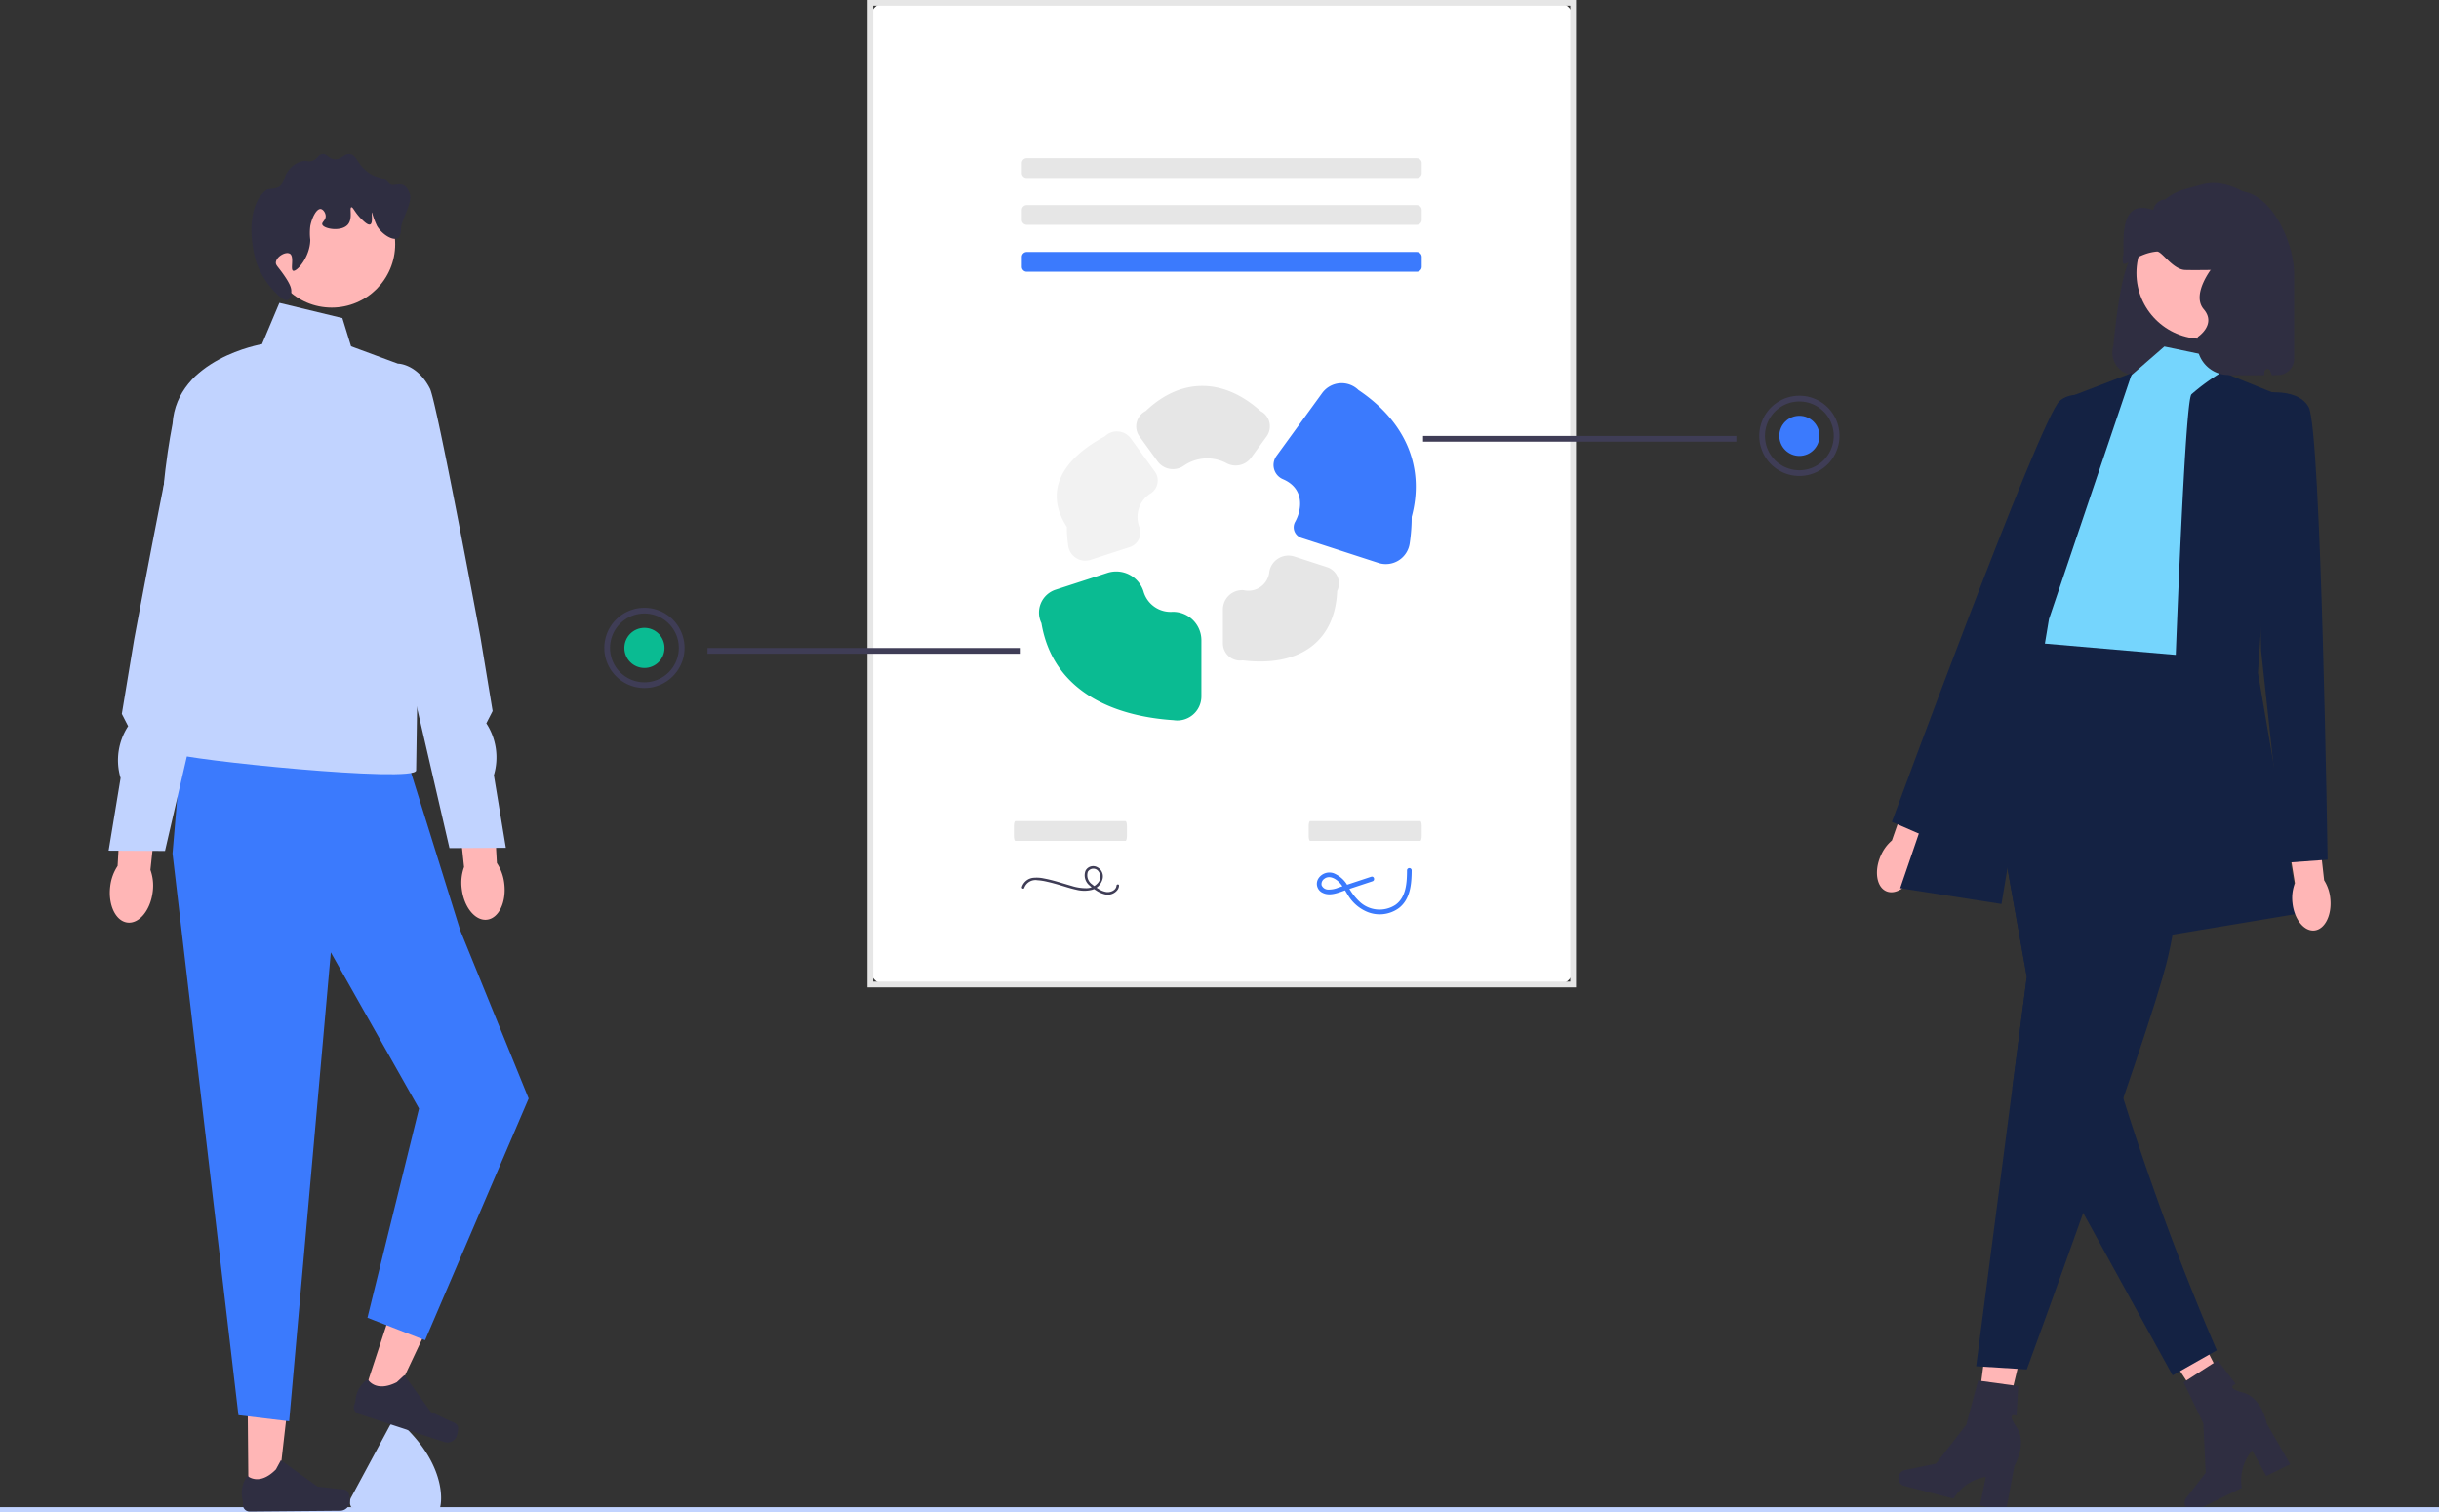 <svg id="investments_illustration" xmlns="http://www.w3.org/2000/svg" width="332.208" height="205.996" viewBox="0 0 332.208 205.996">
  <rect x="0" y="0" width="332.208" height="205.996" fill="#333333" stroke="none"/>
  <g id="Group_231" data-name="Group 231" transform="translate(258.59 180.26)">
    <path id="Path_214" data-name="Path 214" d="M692.084,478.511l-3.454-.81,2.089-15.919,5.1,1.195Z" transform="translate(-678.408 -461.783)" fill="#ffb6b6"/>
    <path id="Path_215" data-name="Path 215" d="M662.484,494.807h0a1.024,1.024,0,0,0,.647,1.289l6.814,1.768a6.358,6.358,0,0,1,4.4-2.972l-.812,3.9,3.515.912,1.183-6.31s1.8-3.073.288-5.275.008-1.556.008-1.556l.228-4.036-5.474-.754-1.6,6.013-4.129,5.309-4.265.886a1.1,1.1,0,0,0-.8.82h0Z" transform="translate(-662.444 -473.973)" fill="#2f2e41"/>
  </g>
  <g id="Group_232" data-name="Group 232" transform="translate(293.458 179.007)">
    <path id="Path_216" data-name="Path 216" d="M763.684,472.8l-3.15,1.631-8.768-13.449,4.648-2.408Z" transform="translate(-751.766 -458.572)" fill="#ffb6b6"/>
    <path id="Path_217" data-name="Path 217" d="M762.183,494.632h0a1.024,1.024,0,0,0,1.329.558l6.325-3.089a6.357,6.357,0,0,1,1.413-5.122l1.923,3.493,3.263-1.593-3.206-5.562s-.631-3.505-3.212-4.194-1.006-1.186-1.006-1.186l-2.453-3.214-4.648,2.988,2.694,5.609.317,6.718-2.663,3.448a1.1,1.1,0,0,0-.078,1.146Z" transform="translate(-757.951 -468.418)" fill="#2f2e41"/>
  </g>
  <path id="b" d="M305.788,134.718h91.548a2.087,2.087,0,0,0,2.087-2.087V3.087A2.087,2.087,0,0,0,397.336,1H305.788A2.087,2.087,0,0,0,303.7,3.087V132.631A2.087,2.087,0,0,0,305.788,134.718Z" transform="translate(-185.149 -0.61)" fill="#fff"/>
  <path id="Path_218" data-name="Path 218" d="M399.2,134.5H302.7V0h96.5Zm-95.722-.781h94.941V.781H303.482Z" transform="translate(-184.539)" fill="#e6e6e6"/>
  <path id="c" d="M410.336,55.2a.673.673,0,0,1,.673.673h0v1.345a.673.673,0,0,1-.673.673H357.209a.673.673,0,0,1-.673-.673V55.869a.673.673,0,0,1,.673-.673h53.128" transform="translate(-217.359 -33.65)" fill="#e6e6e6"/>
  <path id="d" d="M410.336,71.562a.673.673,0,0,1,.673.673h0V73.58a.673.673,0,0,1-.673.673H357.209a.673.673,0,0,1-.673-.673V72.235a.673.673,0,0,1,.673-.673h53.128" transform="translate(-217.359 -43.627)" fill="#e6e6e6"/>
  <path id="e" d="M410.336,87.929a.673.673,0,0,1,.673.673h0v1.345a.673.673,0,0,1-.673.673H357.209a.673.673,0,0,1-.673-.673V88.6a.673.673,0,0,1,.673-.673h53.128" transform="translate(-217.359 -53.605)" fill="#3b7afd"/>
  <path id="f" d="M740.107,91.232h17.648a5.115,5.115,0,0,1,.513-2.4,5.98,5.98,0,0,0,.534,2.4h.8a2.223,2.223,0,0,0,2.221-2.221V77.543c0-5.615-4.8-14.032-10.018-10.51-.168-.009-2.813-1.18-2.981-1.18-4.589,0-6.167,4.145-7.553,8.52-1.579-.728-2.667,2.31-3.454,7.656-.23,1.56-.434,3.317-.617,5.234a3.053,3.053,0,0,0,2.907,3.969v0Z" transform="translate(-449.343 -40.147)" fill="#2f2e41"/>
  <path id="g" d="M655.406,281.581c-.875,2.074-.514,4.206.806,4.763s3.1-.673,3.974-2.748a5.633,5.633,0,0,0,.462-2.62l3.6-8.835-4.182-1.6-3.1,8.88a5.636,5.636,0,0,0-1.554,2.159Z" transform="translate(-399.272 -164.933)" fill="#ffb6b6"/>
  <path id="h" d="M722.581,120.923l8.435,1.764-1.294,3.881,2.588,29.686L728,165.814l-26.307-2.156,6.469-12.939s-2.588-10.782.863-12.939,9.057-12.939,9.057-12.939Z" transform="translate(-427.78 -73.72)" fill="#75d5fd"/>
  <path id="i" d="M763.448,129.838l7.473,3.026-2.588,37.952,5.606,32.776-18.113,3.019s2.156-72.453,3.45-73.747a28.742,28.742,0,0,1,4.172-3.027v0Z" transform="translate(-460.784 -79.154)" fill="#142243"/>
  <path id="j" d="M690.472,139.408s-4.862-3.076-7.489-.8-22.852,57.34-22.852,57.34l5.455,2.37L678.1,172.086Z" transform="translate(-402.444 -83.99)" fill="#142243"/>
  <path id="k" d="M694.472,284.614l-4.933,37.921,6.9.431s3.588-9.79,7.681-21.322c.871-2.445,1.764-4.968,2.648-7.5.957-2.743,1.911-5.486,2.816-8.134,2.238-6.529,4.2-12.472,5.322-16.354.194-.681.366-1.3.509-1.842,3.017-11.593,4.743-41.887,4.743-41.887l-25.013-2.156-.267.332-5.339,6.672.25,1.41,6.65,37.3-1.966,15.125Z" transform="translate(-420.372 -136.423)" fill="#142243"/>
  <path id="l" d="M696.827,279.437l-1.966,15.125,8.845,15.572.8,1.458,12.179,22.133,6.016-3.411a361.3,361.3,0,0,1-12.731-34.351c-.544-1.8-1.048-3.58-1.5-5.313-1.333-5.076.85-14.34,0-16.893-2.885-8.617-12.287-25.855-16.651-33.664l-1.639,2.044Z" transform="translate(-420.761 -146.37)" fill="#142243"/>
  <path id="m" d="M694.616,130.128l-8.733,3.347-22.857,66.847,13.8,2.156,6.469-38.814Z" transform="translate(-404.209 -79.331)" fill="#142243"/>
  <path id="n" d="M798.05,295.427c.222,2.24,1.558,3.941,2.984,3.8s2.4-2.072,2.178-4.313a5.633,5.633,0,0,0-.846-2.523l-1.061-9.479-4.438.593,1.517,9.282a5.634,5.634,0,0,0-.334,2.64Z" transform="translate(-485.804 -172.475)" fill="#ffb6b6"/>
  <path id="o" d="M786.759,137.167s5.606-1.294,7.332,1.725,2.588,61.672,2.588,61.672l-5.932.431L787.622,172.1l-.863-34.933h0Z" transform="translate(-479.641 -83.454)" fill="#142243"/>
  <circle id="p" cx="8.965" cy="8.965" r="8.965" transform="translate(290.998 28.227)" fill="#ffb6b6"/>
  <path id="q" d="M770.942,102.578h4.427a.424.424,0,0,0,.427-.4v-.025a.428.428,0,0,1,.834-.1q.092.268.209.527h.436V88.757a4.292,4.292,0,0,0-4.292-4.292h0a4.292,4.292,0,0,0-4.2,3.393s-3.009,3.69-1.236,5.765-.806,3.764-.806,3.764a4.292,4.292,0,0,0,4.2,5.192Z" transform="translate(-467.381 -51.493)" fill="#2f2e41"/>
  <path id="r" d="M381.552,158.967A2.082,2.082,0,0,0,382.06,156l-3.255-4.479a2.343,2.343,0,0,0-3.536-.3c-5.512,2.947-8.479,7.25-5.18,12.338a17.465,17.465,0,0,0,.185,2.539,2.442,2.442,0,0,0,.384,1.026,2.341,2.341,0,0,0,2.667.923l5.324-1.73a2.093,2.093,0,0,0,1.326-2.716A3.787,3.787,0,0,1,381.552,158.967Z" transform="translate(-224.78 -91.783)" fill="#f2f2f2"/>
  <path id="s" d="M429.547,198.588a2.633,2.633,0,0,0-2.84,2.65v4.593a2.345,2.345,0,0,0,2.7,2.316c7.462.92,12.561-2.325,12.867-9.444a2.341,2.341,0,0,0-1.383-3.256L436.436,194a2.634,2.634,0,0,0-3.405,2.093A2.858,2.858,0,0,1,429.547,198.588Z" transform="translate(-260.139 -118.191)" fill="#e6e6e6"/>
  <path id="t" d="M362.855,206.482c1.547,9.184,9.606,12.668,18.01,13.219a3.282,3.282,0,0,0,3.781-3.242v-7.68a3.88,3.88,0,0,0-3.909-3.843,3.83,3.83,0,0,1-3.986-2.808,3.9,3.9,0,0,0-4.951-2.481l-7.01,2.278a3.277,3.277,0,0,0-1.935,4.557Z" transform="translate(-221.008 -121.594)" fill="#0abb92"/>
  <path id="u" d="M455.938,134.649a3.279,3.279,0,0,0-4.949.417l-6.229,8.573a2.1,2.1,0,0,0,.9,3.159c2.916,1.254,2.609,4.068,1.66,5.791a1.519,1.519,0,0,0,.835,2.2l10.5,3.411a3.286,3.286,0,0,0,4.26-2.65,24.451,24.451,0,0,0,.271-3.63C464.962,145.3,462.505,139.055,455.938,134.649Z" transform="translate(-270.903 -81.517)" fill="#3b7afd"/>
  <path id="v" d="M408.7,145.178a2.626,2.626,0,0,0,3.415-.742l2.087-2.872a2.352,2.352,0,0,0,.385-1.933,2.305,2.305,0,0,0-1.192-1.521c-4.911-4.437-10.722-4.709-15.651-.023a2.365,2.365,0,0,0-1.233,1.556,2.331,2.331,0,0,0,.381,1.92l2.439,3.356a2.6,2.6,0,0,0,3.614.619,5.6,5.6,0,0,1,5.756-.361Z" transform="translate(-241.687 -82.105)" fill="#e6e6e6"/>
  <rect id="w" width="332.208" height="0.657" transform="translate(0 205.314)" fill="#c1d3ff"/>
  <path id="x" d="M356.875,305.194a1.627,1.627,0,0,1,1.787-1.024,7.625,7.625,0,0,1,1.347.213c.462.1.92.226,1.376.356.835.238,1.662.526,2.511.712a4.362,4.362,0,0,0,2.18.032,2.069,2.069,0,0,0,1.436-1.409,1.411,1.411,0,0,0-.7-1.679,1.171,1.171,0,0,0-1.591.46l-.013.025a1.763,1.763,0,0,0,.514,1.968,5.765,5.765,0,0,0,.956.726,3.557,3.557,0,0,0,1.145.513,1.652,1.652,0,0,0,1.817-.709,1.2,1.2,0,0,0,.136-.468c.02-.223-.328-.222-.348,0-.059.639-.806.937-1.366.867a2.776,2.776,0,0,1-1.059-.411,6.2,6.2,0,0,1-.877-.619,1.505,1.505,0,0,1-.6-1.727.87.87,0,0,1,1.347-.18,1.227,1.227,0,0,1,.081,1.631,2.04,2.04,0,0,1-1.645.784,6.43,6.43,0,0,1-1.991-.312c-.8-.228-1.6-.482-2.4-.7-.457-.122-.918-.232-1.384-.317a4.571,4.571,0,0,0-1.342-.093,1.818,1.818,0,0,0-1.647,1.264C356.488,305.319,356.823,305.412,356.875,305.194Z" transform="translate(-217.357 -184.264)" fill="#3f3d56"/>
  <path id="y" d="M368.978,286.541c.105,0,.19.3.19.673v1.345c0,.371-.085.673-.19.673H353.962c-.105,0-.19-.3-.19-.673v-1.345c0-.372.085-.673.19-.673h15.016" transform="translate(-215.674 -174.687)" fill="#e6e6e6"/>
  <path id="a_" data-name="a`" d="M471.846,286.541c.105,0,.19.3.19.673v1.345c0,.371-.085.673-.19.673H456.83c-.105,0-.19-.3-.19-.673v-1.345c0-.372.085-.673.19-.673h15.016" transform="translate(-278.387 -174.687)" fill="#e6e6e6"/>
  <path id="aa" d="M466.9,304.1l-2.981.985-1.49.493a3.352,3.352,0,0,1-1.451.267.979.979,0,0,1-.835-.591.859.859,0,0,1,.37-.874c.711-.541,1.611.01,2.115.57.616.685.965,1.57,1.543,2.288a5.507,5.507,0,0,0,1.91,1.522,4.438,4.438,0,0,0,4.591-.392c1.571-1.212,1.732-3.313,1.74-5.146a.319.319,0,0,0-.637,0c-.007,1.661-.1,3.7-1.616,4.737a3.968,3.968,0,0,1-4.693-.329,7.69,7.69,0,0,1-1.691-2.16,3.914,3.914,0,0,0-1.967-1.837,1.778,1.778,0,0,0-2.122.742,1.349,1.349,0,0,0,.625,1.927c1.041.5,2.232-.085,3.234-.417l3.527-1.166c.388-.128.222-.744-.169-.615Z" transform="translate(-280.129 -184.668)" fill="#3b7afd"/>
  <path id="Path_219" data-name="Path 219" d="M128.746,495.919a.168.168,0,0,0-.089-.052,1.331,1.331,0,0,0-1.158.682l-5.236,9.724a1.331,1.331,0,0,0,.012,1.345c.247.419,11.811.57,11.811.57.486,0,1.821-5.987-5.339-12.269Z" transform="translate(-74.429 -302.302)" fill="#c1d3ff"/>
  <g id="Group_233" data-name="Group 233" transform="translate(32.923 188.149)">
    <path id="Path_220" data-name="Path 220" d="M87.67,497.373l3.974-.035L93.4,481.992l-5.866.052Z" transform="translate(-86.75 -481.992)" fill="#ffb6b6"/>
    <path id="Path_221" data-name="Path 221" d="M100.059,513.981h0a3.413,3.413,0,0,1,.2,1.122h0a1.349,1.349,0,0,1-1.337,1.361l-12.308.107a.92.92,0,0,1-.928-.912l0-.512a3.934,3.934,0,0,1,.615-3.444s1.571,1.473,3.879-.876l.676-1.25,5,3.591,2.757.315c.6.069,1.137-.021,1.451.5Z" transform="translate(-85.523 -498.809)" fill="#2f2e41"/>
  </g>
  <g id="Group_234" data-name="Group 234" transform="translate(48.189 175.716)">
    <path id="Path_222" data-name="Path 222" d="M126.613,464.706l3.776,1.24,6.579-13.975-5.573-1.83Z" transform="translate(-125.377 -450.141)" fill="#ffb6b6"/>
    <path id="Path_223" data-name="Path 223" d="M137.649,486.995h0a3.412,3.412,0,0,1-.171,1.126h0a1.349,1.349,0,0,1-1.7.861l-11.694-3.84a.92.92,0,0,1-.587-1.161l.16-.487a3.934,3.934,0,0,1,1.685-3.066s1.017,1.9,3.955.413l1.04-.967,3.588,5,2.511,1.182c.549.258,1.084.344,1.215.937Z" transform="translate(-123.448 -468.267)" fill="#2f2e41"/>
  </g>
  <path id="Path_224" data-name="Path 224" d="M91.458,256.9l7.94,25.46,9.309,22.881L94.6,338.166l-7.851-3.059,7.026-28.5L81.762,285.334l-5.676,63.872-6.905-.827L60.2,271.869l1.408-16.638Z" transform="translate(-36.702 -155.6)" fill="#3b7afd"/>
  <path id="ab" d="M81.263,107.771,72.684,105.7l-2.367,5.621s-11.593,1.958-12.186,10.834c0,0-2.311,11.65-.831,14.9s5.125,14.763,5.125,14.763-5.773,14.338-4.294,15.224,33.18,4.117,33.18,2.342.362-22.863.362-22.863l-1.241-31.951-7.986-2.957-1.184-3.846h0Z" transform="translate(-34.631 -64.439)" fill="#c1d3ff"/>
  <circle id="Ellipse_39" data-name="Ellipse 39" cx="8.645" cy="8.645" r="8.645" transform="translate(36.535 24.611)" fill="#ffb6b6"/>
  <path id="Path_225" data-name="Path 225" d="M92.947,67.307c.69.377.036,2.181.467,2.337.5.18,2.315-1.889,2.337-4.206a7.859,7.859,0,0,1,0-1.869c.2-1.088.825-2.37,1.4-2.337.342.02.676.5.7.935.035.6-.552.843-.467,1.168.161.62,2.627,1.048,3.5,0,.688-.821.16-2.263.467-2.337.227-.054.471.739,1.4,1.636.351.338.873.84,1.168.7.427-.2.116-1.617.234-1.636a11.54,11.54,0,0,0,.7,1.869c.7,1.143,2.134,2.024,2.8,1.636.411-.238.443-.9.467-1.4.052-1.059,1.589-3.494,1.191-4.627-.811-2.3-2.2-.679-2.826-1.448-.85-1.041-1.613-.481-3.038-1.636-1.392-1.128-1.4-2.262-2.337-2.337-.839-.067-1.137.828-2.1.7-.818-.108-1-.8-1.636-.7-.586.093-.624.7-1.4.935-.5.147-.606-.065-1.168,0a3.362,3.362,0,0,0-2.1,1.4c-.567.77-.347,1.094-.935,1.869-.507.668-1.63.385-2.053.719-1.38,1.091-1.972,3.1-1.983,5.394a16.451,16.451,0,0,0,.669,4.436,11.486,11.486,0,0,0,2.9,4.406c.243.238.924.9,1.4.7.453-.192.467-1.054.467-1.168,0-.392-.1-.876-.935-2.1-.874-1.289-1.221-1.436-1.168-1.869.093-.767,1.319-1.469,1.869-1.168Z" transform="translate(-53.491 -32.765)" fill="#2f2e41"/>
  <g id="Group_235" data-name="Group 235" transform="translate(14.795 49.927)">
    <path id="Path_226" data-name="Path 226" d="M38.365,288.5c-.3,2.514.752,4.707,2.352,4.9s3.141-1.691,3.442-4.2a6.337,6.337,0,0,0-.315-2.976l1.142-10.668-5.018-.429-.593,10.562A6.337,6.337,0,0,0,38.365,288.5Z" transform="translate(-38.153 -217.653)" fill="#ffb6b6"/>
    <path id="Path_227" data-name="Path 227" d="M52.562,127.9s-2.6.036-4.322,3.4c-.915,1.786-6.865,33.8-6.865,33.8L39.7,175.223l.859,1.675a8.477,8.477,0,0,0-1.028,7.064h0L37.9,193.853l7.679.041,5.993-25.914,5.039-15.029L52.562,127.9Z" transform="translate(-37.902 -127.902)" fill="#c1d3ff"/>
  </g>
  <g id="Group_236" data-name="Group 236" transform="translate(50.188 49.537)">
    <path id="Path_228" data-name="Path 228" d="M165.62,287.5c.3,2.514-.752,4.707-2.352,4.9s-3.141-1.691-3.442-4.2a6.337,6.337,0,0,1,.315-2.976L159,274.55l5.018-.429.593,10.562A6.338,6.338,0,0,1,165.62,287.5Z" transform="translate(-147.122 -216.653)" fill="#ffb6b6"/>
    <path id="Path_229" data-name="Path 229" d="M132.621,126.9s2.6.036,4.322,3.4c.915,1.786,6.865,33.8,6.865,33.8l1.671,10.125-.859,1.675a8.477,8.477,0,0,1,1.028,7.064h0l1.633,9.892-7.679.041-5.993-25.914-5.039-15.029,4.051-25.05Z" transform="translate(-128.57 -126.902)" fill="#c1d3ff"/>
  </g>
  <path id="Path_230" data-name="Path 230" d="M740.734,74.789c.319.522,2.011-1.388,4.609-1.6.662-.055,2.153,2.478,3.863,2.514,1.134.023,1.832.014,3.228,0,1.65-.018,2.1-.055,2.421-.458.617-.783.109-2.175.4-2.29.246-.1.884.765,1.21,1.832.686,2.239-1.775,5.358-2.017,8.243-.258,3.109,2.283-2.848,2.017,0-.3,3.206-1.368,2.963-1.356,4.121a.78.78,0,0,0,.145.458c.085.119.169.165,1.614.458a12.985,12.985,0,0,0,2.824.458c.593-.174,1.194-1.14,1.614-1.832.694-1.131.2.009,0-1.374-.194-1.337-.8-1.511-.807-2.748-.008-1.557.948-2.029,1.614-3.663,1.23-3.022.028-6.521-.4-7.785a21.432,21.432,0,0,0-1.242-2.641,7.888,7.888,0,0,0-2.088-2.585A9.742,9.742,0,0,0,754,63.929a6.157,6.157,0,0,0-2.651.166l-2.248.613a7.012,7.012,0,0,0-2.622,1.375h0a1.771,1.771,0,0,0-1.618,1.321c-.026.082-.05.129-.07.122-4.053-1.438-4.05,2.821-4.006,5.482a4.241,4.241,0,0,1-.035.709v.014a2.13,2.13,0,0,0-.012,1.058Z" transform="translate(-451.547 -38.927)" fill="#2f2e41"/>
  <rect id="Rectangle_226" data-name="Rectangle 226" width="42.669" height="0.781" transform="translate(193.832 59.384)" fill="#3f3d56"/>
  <path id="Path_231" data-name="Path 231" d="M619.321,149.029a5.465,5.465,0,1,1,5.465-5.465A5.471,5.471,0,0,1,619.321,149.029Zm0-10.149A4.684,4.684,0,1,0,624,143.564,4.69,4.69,0,0,0,619.321,138.879Z" transform="translate(-374.232 -84.191)" fill="#3f3d56"/>
  <circle id="Ellipse_40" data-name="Ellipse 40" cx="2.733" cy="2.733" r="2.733" transform="translate(242.356 56.64)" fill="#3b7afd"/>
  <rect id="Rectangle_227" data-name="Rectangle 227" width="42.669" height="0.781" transform="translate(96.362 88.271)" fill="#3f3d56"/>
  <path id="Path_232" data-name="Path 232" d="M210.856,217.564a5.465,5.465,0,1,1,5.465,5.465A5.471,5.471,0,0,1,210.856,217.564Zm.781,0a4.684,4.684,0,1,0,4.684-4.684A4.69,4.69,0,0,0,211.636,217.564Z" transform="translate(-128.546 -129.304)" fill="#3f3d56"/>
  <circle id="Ellipse_41" data-name="Ellipse 41" cx="2.733" cy="2.733" r="2.733" transform="translate(85.042 85.527)" fill="#0abb92"/>
</svg>

